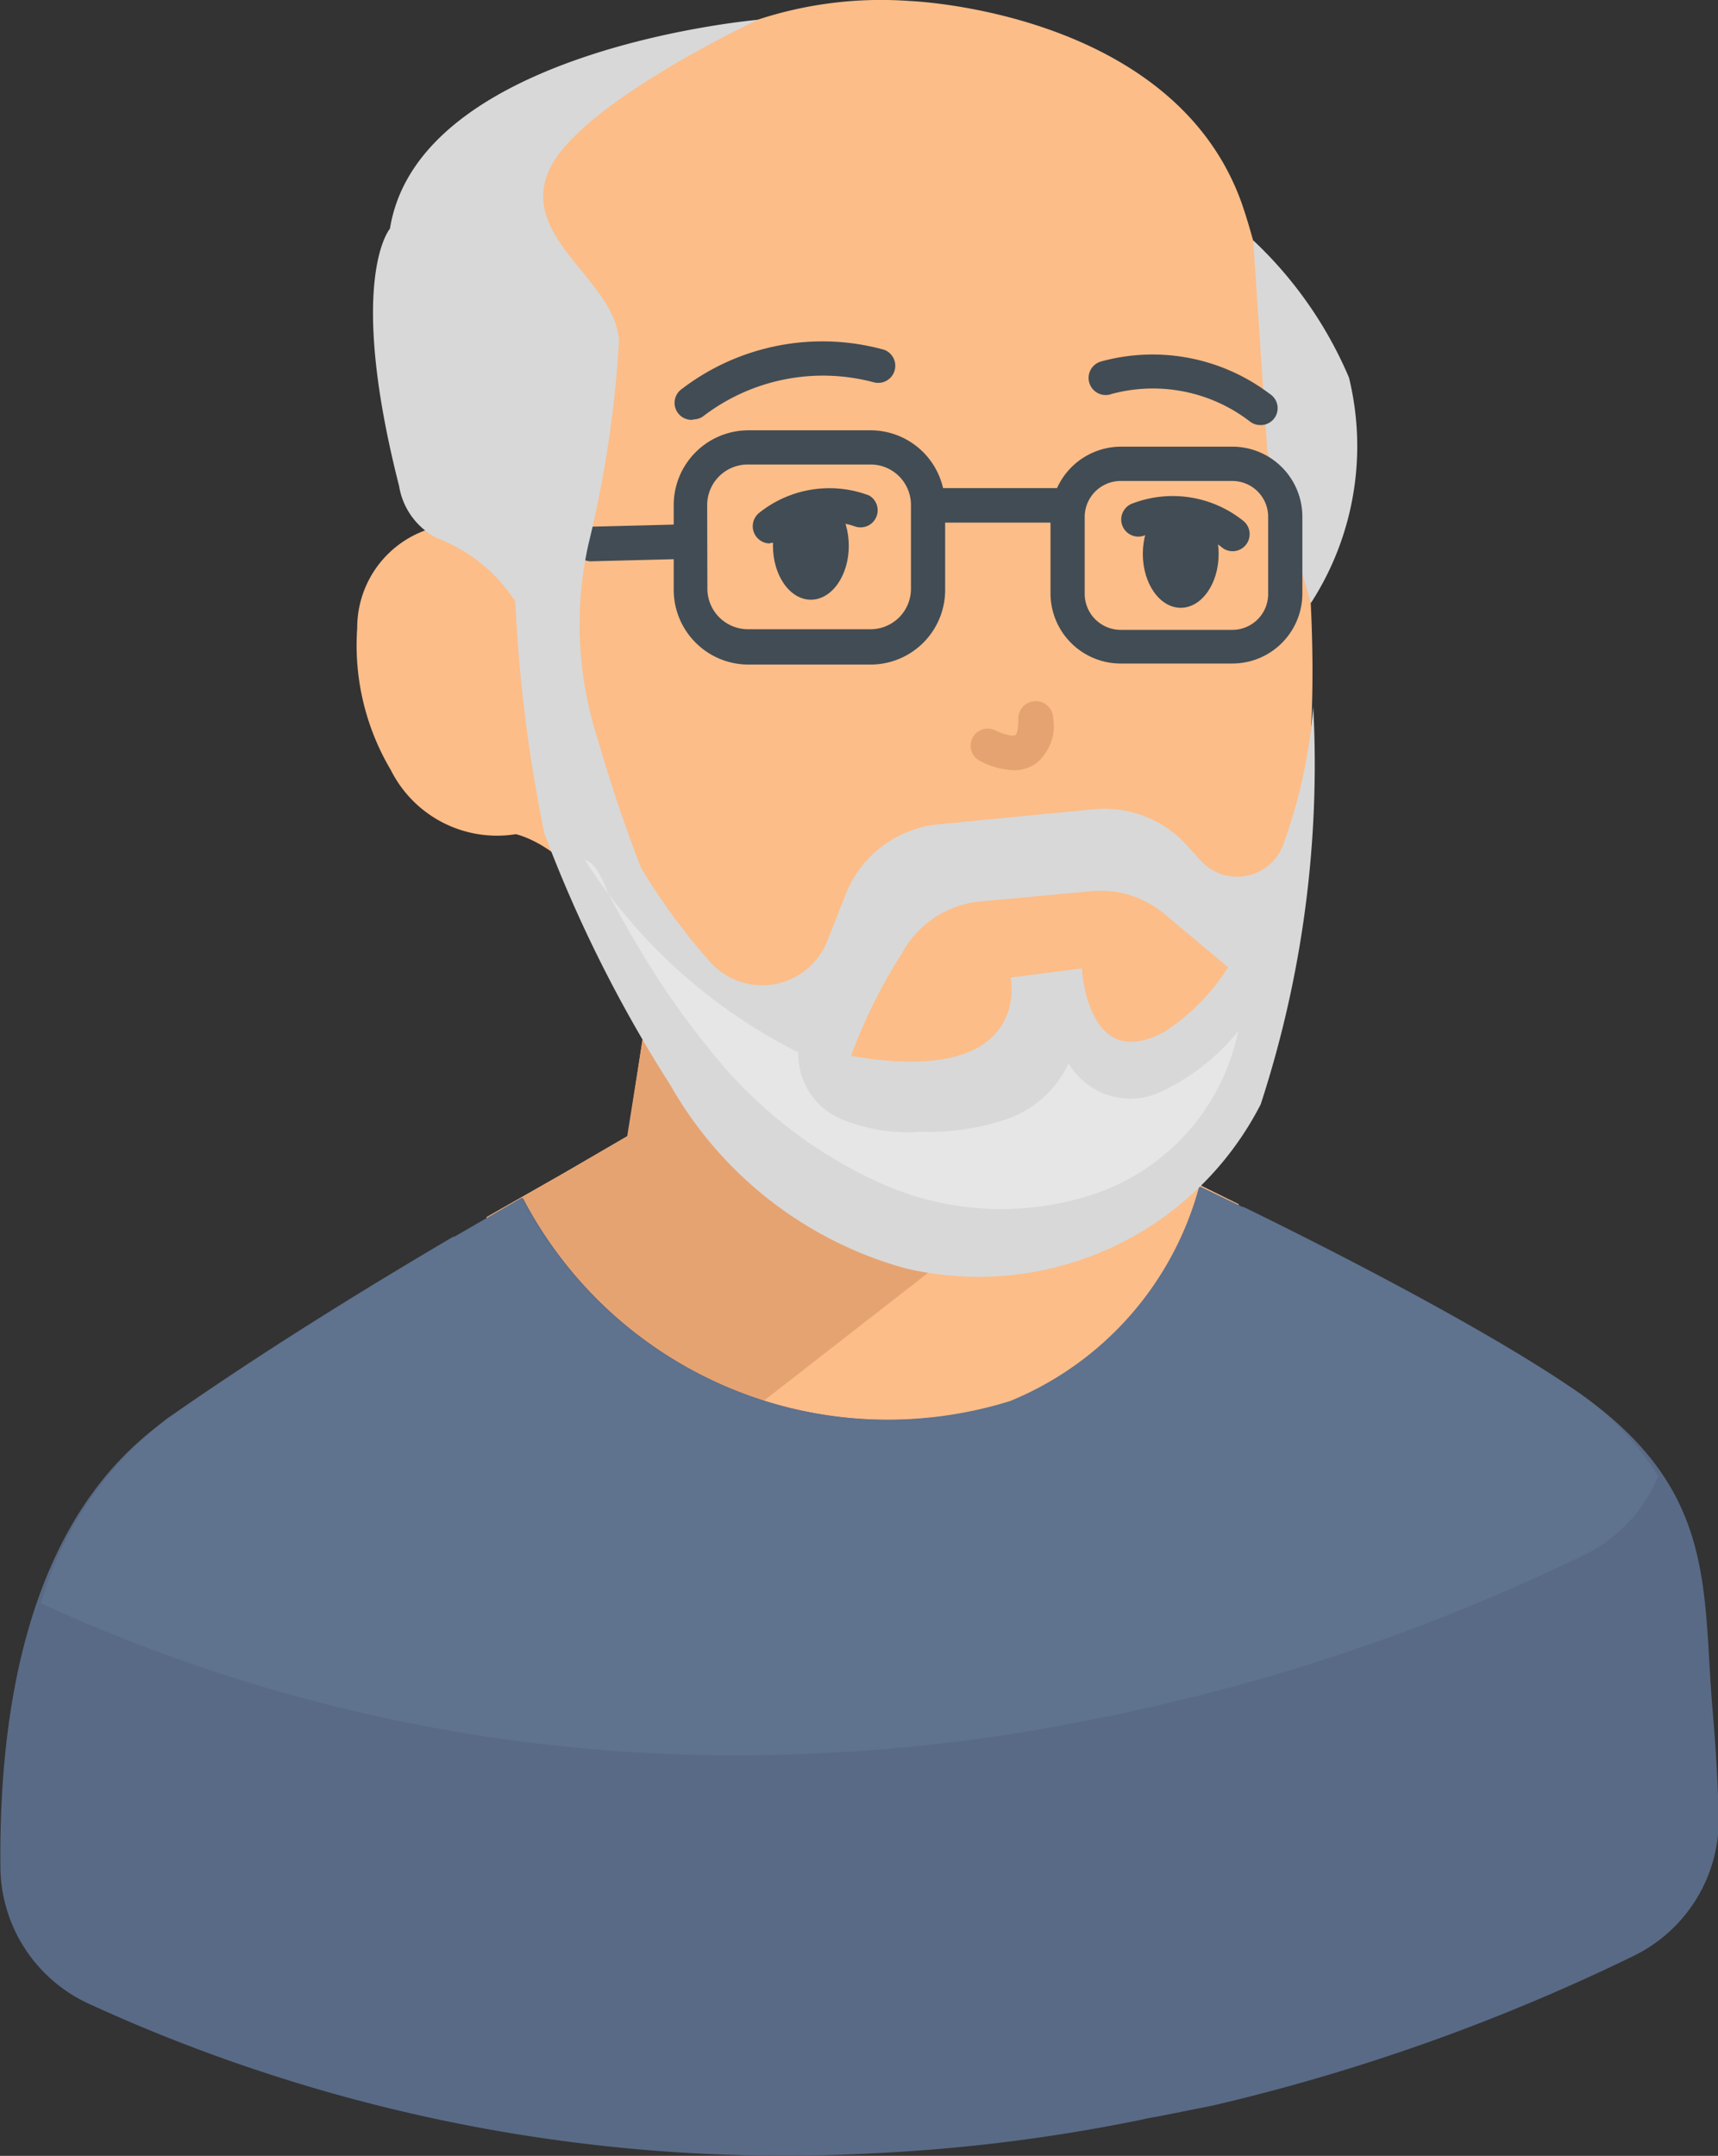 <svg xmlns="http://www.w3.org/2000/svg" width="16.583" height="20.807" viewBox="0 0 16.583 20.807">
  <rect x="0" y="0" width="16.583" height="20.807" fill="#333333" stroke="none"/>
  <g id="old-man" transform="translate(0)">
    <path id="Path_1216" data-name="Path 1216" d="M49.719,66.743H42.46V63.7l.743-.423.621-.361.163-1.078,4.661.514-.039.676,1.11.548Z" transform="translate(-37.763 -51.954)" fill="#fcbd88"/>
    <path id="Path_1217" data-name="Path 1217" d="M49.06,63.693v2.169l1.1.827,5.057-3.936.023-.379v-.029l-.112-.011-4.541-.5-.172,1.078-.618.361Z" transform="translate(-44.361 -51.945)" fill="#e6a372"/>
    <path id="Path_1218" data-name="Path 1218" d="M14,78.034a1.463,1.463,0,0,0,.86,1.318,16.08,16.08,0,0,0,7.571,1.44,16.77,16.77,0,0,0,2.588-.325c.063-.016.127-.024.19-.037l.5-.1a19.274,19.274,0,0,0,4.064-1.447,1.463,1.463,0,0,0,.813-1.353c-.008-.275-.024-.606-.057-.99-.106-1.206.057-2.175-1.356-3.131-.429-.291-.985-.611-1.551-.917s-1.138-.595-1.611-.826h-.01l-.415-.2a3.108,3.108,0,0,1-1.829,2.068,3.981,3.981,0,0,1-4.714-1.962l-.65.376h-.015c-.813.478-1.827,1.1-2.764,1.757C14.182,74.7,13.987,76.724,14,78.034Z" transform="translate(-13.996 -60.01)" fill="#596a86"/>
    <path id="Path_1219" data-name="Path 1219" d="M17.53,75.45h0A16.042,16.042,0,0,0,25.1,76.894a16.753,16.753,0,0,0,2.586-.325c.063-.016.127-.023.19-.036l.5-.112a19.289,19.289,0,0,0,4.064-1.445,1.453,1.453,0,0,0,.7-.754,2.809,2.809,0,0,0-.842-.855c-.429-.291-.985-.611-1.551-.917s-1.138-.595-1.611-.826h-.01l-.415-.2a3.108,3.108,0,0,1-1.826,2.074,3.981,3.981,0,0,1-4.714-1.962l-.65.376H21.51c-.813.478-1.827,1.1-2.764,1.757A3.435,3.435,0,0,0,17.53,75.45Z" transform="translate(-17.135 -59.976)" fill="#5f728e"/>
    <path id="Path_1220" data-name="Path 1220" d="M85.836,37.242l.145-.08a.65.65,0,0,1-.034-.543.2.2,0,0,1,.163-.119c.223-.026.431.387.488.535l.163-.059c-.026-.07-.265-.688-.66-.641a.367.367,0,0,0-.3.208A.813.813,0,0,0,85.836,37.242Z" transform="translate(-81.84 -30.594)" fill="#99726b"/>
    <path id="Path_1221" data-name="Path 1221" d="M46.6,2.953c-.68-1.824-3.186-1.917-3.186-1.917a3.812,3.812,0,0,0-1.473.18A3.859,3.859,0,0,0,39.612,2.86c-.278.813.28,1.083.311,2.351a.868.868,0,0,1-1.175.928h0a1,1,0,0,0-.673.948A2.361,2.361,0,0,0,38.4,8.459a1.146,1.146,0,0,0,1.206.618s.722.151,1.049,1.253a3.223,3.223,0,0,0,4.215,1.909C48.68,11.062,46.952,3.893,46.6,2.953Z" transform="translate(-34.627 -1.026)" fill="#fcbd88"/>
    <path id="Path_1222" data-name="Path 1222" d="M35.58,17.324l-.137-2.034a3.923,3.923,0,0,1,.925,1.325A2.787,2.787,0,0,1,36,18.792Z" transform="translate(-23.347 -12.971)" fill="#d8d8d8"/>
    <path id="Path_1223" data-name="Path 1223" d="M38.818,27.5l.79-.02V27.29a.722.722,0,0,1,.72-.72h1.18a.719.719,0,0,1,.7.558h1.1a.678.678,0,0,1,.616-.4H45a.676.676,0,0,1,.676.676v.741a.676.676,0,0,1-.676.676H43.921a.678.678,0,0,1-.676-.676v-.684H42.228v.65a.72.72,0,0,1-.72.72H40.331a.722.722,0,0,1-.723-.728v-.289l-.785.02h0a.163.163,0,1,1,0-.325Zm4.757.65a.348.348,0,0,0,.346.346H45a.346.346,0,0,0,.346-.346v-.748A.346.346,0,0,0,45,27.059H43.921a.348.348,0,0,0-.346.346Zm-3.642-.05a.392.392,0,0,0,.39.39h1.185a.39.39,0,0,0,.39-.39V27.29a.39.39,0,0,0-.39-.39H40.331a.392.392,0,0,0-.4.39Z" transform="translate(-33.105 -22.417)" fill="#424c54"/>
    <ellipse id="Ellipse_159" data-name="Ellipse 159" cx="0.366" cy="0.52" rx="0.366" ry="0.52" transform="translate(7.461 4.748)" fill="#424c54"/>
    <path id="Path_1224" data-name="Path 1224" d="M65.7,31.075a.925.925,0,0,0-.889.145" transform="translate(-57.377 -26.144)" fill="#26385f"/>
    <path id="Path_1225" data-name="Path 1225" d="M63.966,30.528a.163.163,0,0,0,.1-.033.753.753,0,0,1,.723-.125.165.165,0,0,0,.133-.3,1.084,1.084,0,0,0-1.055.163.166.166,0,0,0,.1.3Z" transform="translate(-56.533 -25.288)" fill="#424c54"/>
    <ellipse id="Ellipse_160" data-name="Ellipse 160" cx="0.366" cy="0.52" rx="0.366" ry="0.52" transform="translate(11.031 4.826)" fill="#424c54"/>
    <path id="Path_1226" data-name="Path 1226" d="M42.85,31.555a.922.922,0,0,1,.888.145" transform="translate(-31.845 -26.546)" fill="#26385f"/>
    <path id="Path_1227" data-name="Path 1227" d="M45.538,23.324a.165.165,0,0,0,.1-.3,1.089,1.089,0,0,0-1.055-.163.165.165,0,1,0,.133.3.759.759,0,0,1,.723.125A.163.163,0,0,0,45.538,23.324Zm.265-1.218a.163.163,0,0,0,.1-.3,1.873,1.873,0,0,0-1.626-.314.165.165,0,1,0,.1.314,1.535,1.535,0,0,1,1.33.263A.163.163,0,0,0,45.8,22.106Zm-5.466-.054a.163.163,0,0,0,.1-.033,1.9,1.9,0,0,1,1.644-.325.165.165,0,0,0,.1-.314,2.234,2.234,0,0,0-1.951.376.164.164,0,0,0,.1.3Z" transform="translate(-33.646 -18.004)" fill="#424c54"/>
    <path id="Path_1228" data-name="Path 1228" d="M53.849,43.324a.371.371,0,0,0,.211-.062.465.465,0,0,0,.171-.442.168.168,0,1,0-.337.011c0,.1-.016.146-.026.153s-.072.015-.2-.047a.165.165,0,1,0-.138.3A.774.774,0,0,0,53.849,43.324Z" transform="translate(-44.065 -35.89)" fill="#e6a372"/>
    <path id="Path_1229" data-name="Path 1229" d="M38.155,4.216C38.433,2.483,41.707,2.2,41.707,2.2s-1.743.813-2.021,1.463.65,1.052.68,1.639a10.93,10.93,0,0,1-.293,1.951,3.565,3.565,0,0,0,.057,1.788c.141.488.289.935.45,1.346a6.1,6.1,0,0,0,.66.9.675.675,0,0,0,1.138-.2l.177-.45a1.076,1.076,0,0,1,.9-.673l1.5-.145a1.075,1.075,0,0,1,.894.35l.132.146a.475.475,0,0,0,.8-.163,5.091,5.091,0,0,0,.286-1.322,10.575,10.575,0,0,1-.507,3.837,3.061,3.061,0,0,1-3.433,1.582,3.758,3.758,0,0,1-2.263-1.764,13.046,13.046,0,0,1-1.218-2.43,14.368,14.368,0,0,1-.281-2.24,1.549,1.549,0,0,0-.751-.61.689.689,0,0,1-.371-.506C37.734,4.7,38.155,4.216,38.155,4.216ZM42.606,12.2c1.767.306,1.54-.756,1.54-.756l.688-.089s.049,1.026.8.61a2.024,2.024,0,0,0,.611-.621l-.616-.515a.958.958,0,0,0-.7-.219l-1.081.1a.962.962,0,0,0-.751.5A5.045,5.045,0,0,0,42.606,12.2Z" transform="translate(-34.391 -2.009)" fill="#d8d8d8"/>
    <path id="Path_1230" data-name="Path 1230" d="M43.686,53.912a4.4,4.4,0,0,0,1.676,1.3,2.848,2.848,0,0,0,2.089.073,2.113,2.113,0,0,0,1.335-1.553,2.1,2.1,0,0,1-.779.6.692.692,0,0,1-.858-.289,1.031,1.031,0,0,1-.606.541,2.375,2.375,0,0,1-.823.12,1.675,1.675,0,0,1-.78-.13.678.678,0,0,1-.4-.637A5.218,5.218,0,0,1,42.48,52.08c.128.034.187.254.244.358.094.174.19.348.293.517A7.866,7.866,0,0,0,43.686,53.912Z" transform="translate(-36.834 -43.78)" fill="#fff" opacity="0.37"/>
  </g>
</svg>

